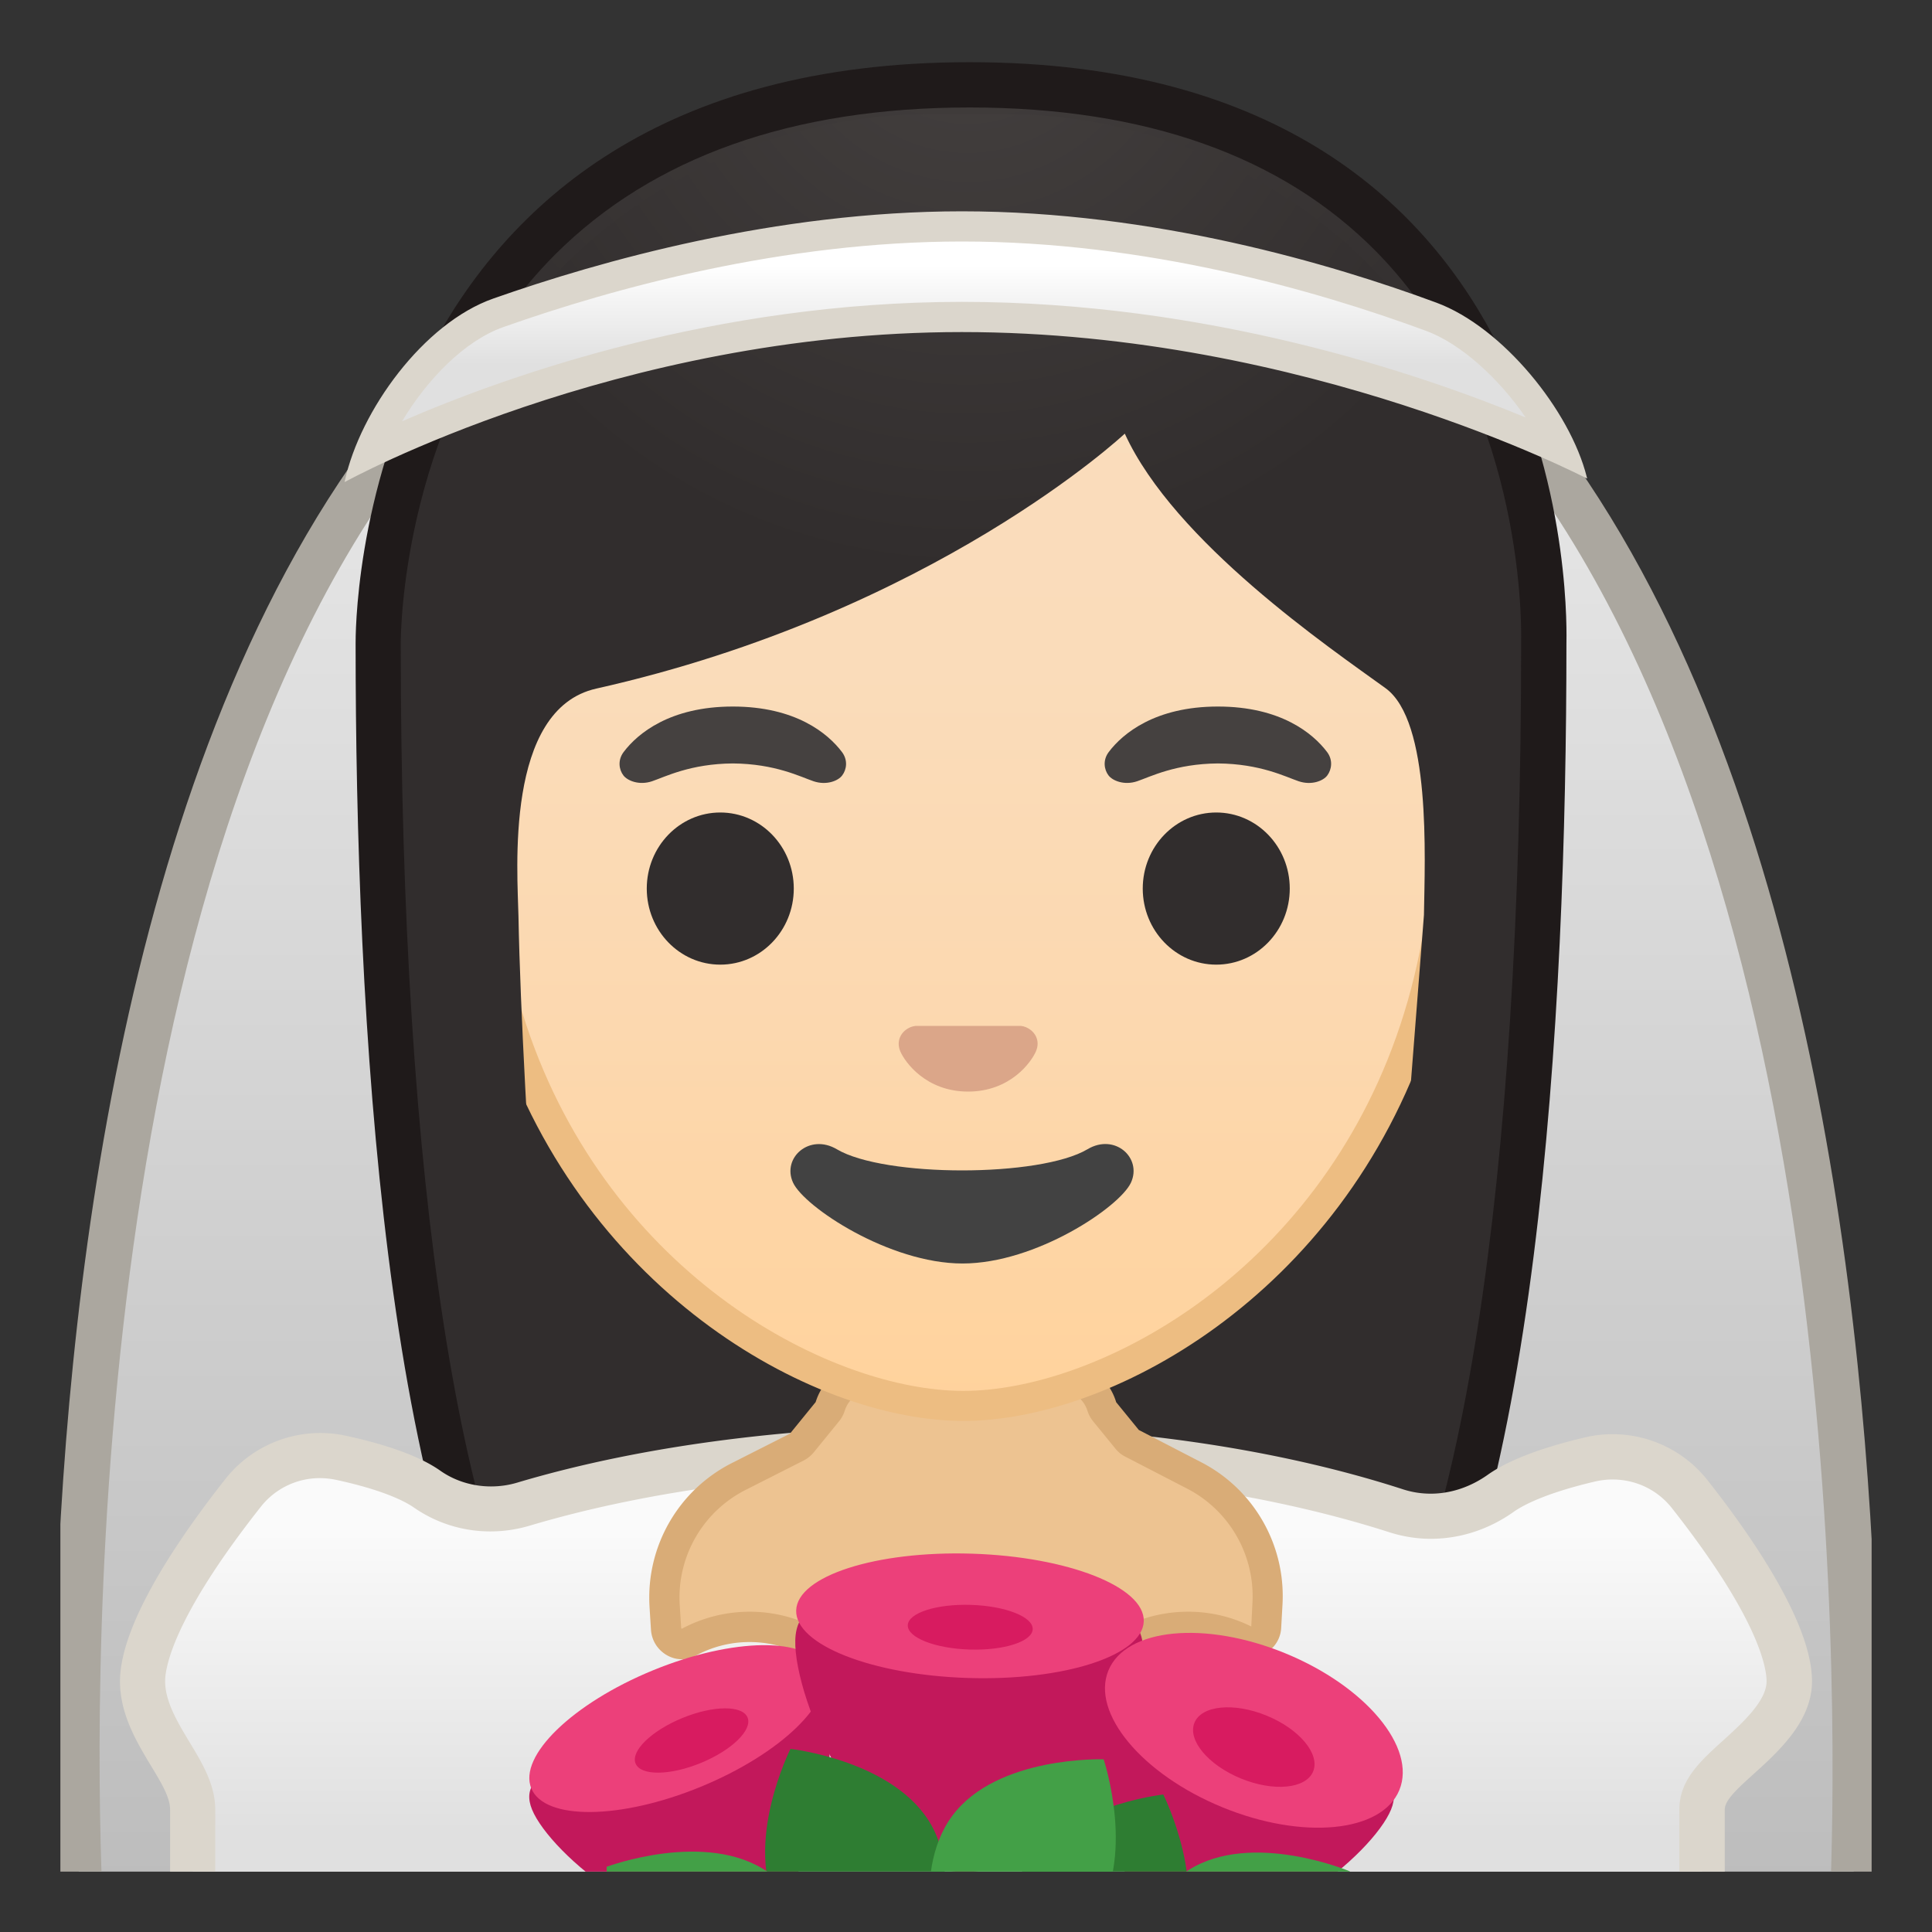<svg viewBox="0 0 128 128" width="128" height="128" xmlns="http://www.w3.org/2000/svg" xmlns:xlink="http://www.w3.org/1999/xlink"><rect x="0" y="0" width="128" height="128" fill="#333333" stroke="none"/><defs><path id="a" d="M4 4h120v120H4z"/></defs><clipPath id="b"><use xlink:href="#a"/></clipPath><g clip-path="url(#b)"><linearGradient id="c" x1="64.001" x2="64.001" y1="10.987" y2="124.82" gradientUnits="userSpaceOnUse"><stop stop-color="#eee" offset="0"/><stop stop-color="#BDBDBD" offset="1"/></linearGradient><path d="M5.32 126.5c-.49-10.13-2.35-72.68 24.43-101.42C38.77 15.4 50.23 10.5 63.81 10.5s25.06 4.91 34.12 14.59c26.88 28.74 25.25 91.26 24.79 101.41H5.32z" fill="url(#c)"/><path d="M63.81 12c13.15 0 24.26 4.75 33.02 14.11 25.43 27.18 24.93 85.45 24.45 98.89H6.76c-.53-13.42-1.25-71.71 24.09-98.9C39.57 16.75 50.66 12 63.81 12m0-3C-4.52 9 3.9 128 3.9 128h120.24S132.13 9 63.81 9z" fill="#ABA79F"/></g><g clip-path="url(#b)"><radialGradient id="d" cx="-7.556" cy="-101.86" r="57.903" gradientTransform="matrix(.826 0 0 .826 70.162 76.403)" gradientUnits="userSpaceOnUse"><stop stop-color="#454140" offset="0"/><stop stop-color="#312D2D" offset="1"/></radialGradient><path d="M46.69 119.76s-6.8-.35-10.21-5.09c-7.37-10.23-11.42-35.81-11.42-72.02 0-1.66.26-16.41 10.66-26.83 6.75-6.77 16.35-10.2 28.52-10.2 12.08 0 21.52 3.38 28.05 10.04 9.82 10.02 10.04 24.16 9.99 26.89 0 36.31-4.06 61.89-11.42 72.12-3.3 4.59-9.79 5.06-10.25 5.09l-16.93-.03-16.99.03z" fill="url(#d)"/><path d="M64.24 7.12c11.66 0 20.74 3.23 26.98 9.59 9.6 9.8 9.59 24.2 9.56 25.81v.12c0 35.9-3.96 61.17-11.14 71.15-2.84 3.94-8.55 4.43-9.08 4.46l-16.9-.03-16.89.03c-.54-.04-6.24-.53-9.08-4.46-7.18-9.98-11.14-35.24-11.14-71.17 0-.63.08-15.58 10.22-25.75 6.47-6.46 15.71-9.75 27.47-9.75m0-3c-41.01 0-40.68 37.92-40.68 38.52 0 24.56 1.88 59.25 11.71 72.9 3.9 5.41 11.43 5.71 11.43 5.71l16.97-.03 16.97.03s7.53-.3 11.43-5.71c9.83-13.65 11.71-48.34 11.71-72.9-.01-.6 1.47-38.52-39.54-38.52z" fill="#1F1A1A"/></g><g clip-path="url(#b)"><linearGradient id="e" x1="64" x2="64" y1="96.077" y2="126.55" gradientUnits="userSpaceOnUse"><stop stop-color="#FAFAFA" offset=".178"/><stop stop-color="#E0E0E0" offset=".828"/></linearGradient><path d="M12.77 127v-7.11c0-1.22-.68-2.35-1.46-3.65-.87-1.44-1.85-3.07-1.85-4.85 0-2.57 2.42-7.12 6.65-12.47a6.477 6.477 0 0 1 6.48-2.33c2.6.56 4.57 1.28 5.7 2.07 1.23.87 2.7 1.32 4.23 1.32.73 0 1.46-.11 2.16-.31 8.13-2.42 18.02-3.7 28.62-3.71h.13c10.48 0 20.81 1.47 29.1 4.15.73.24 1.5.36 2.27.36 1.64 0 3.24-.52 4.63-1.51 1.17-.83 3.21-1.61 5.89-2.24.5-.12 1.01-.18 1.52-.18 2.01 0 3.88.9 5.12 2.48 4.19 5.32 6.59 9.83 6.59 12.39 0 1.98-1.88 3.68-3.4 5.05-1.33 1.21-2.38 2.16-2.38 3.45V127h-100z" fill="url(#e)"/><path d="M63.4 94.45l.02 3c10.32 0 20.49 1.45 28.64 4.07.88.28 1.8.43 2.73.43 1.95 0 3.85-.62 5.5-1.79.58-.41 2.05-1.22 5.36-2 .39-.09.78-.14 1.18-.14 1.55 0 2.99.69 3.94 1.9 5.82 7.39 6.27 10.64 6.27 11.47 0 1.31-1.61 2.77-2.9 3.94-1.48 1.34-2.88 2.6-2.88 4.56v5.61h-97v-5.61c0-1.64-.85-3.06-1.68-4.43-.8-1.33-1.64-2.71-1.64-4.08 0-.83.46-4.1 6.33-11.54a4.965 4.965 0 0 1 3.93-1.91c.35 0 .71.04 1.05.11 3.2.69 4.61 1.45 5.16 1.83a8.846 8.846 0 0 0 5.09 1.59c.88 0 1.75-.13 2.59-.38 7.99-2.38 17.74-3.64 28.19-3.65h.1v-2.98m.05 0h-.13c-10.2.01-20.42 1.21-29.04 3.78-.57.17-1.15.25-1.73.25-1.19 0-2.38-.35-3.37-1.05-1.55-1.09-4.03-1.83-6.25-2.31a8.017 8.017 0 0 0-7.98 2.87c-2.95 3.74-6.98 9.54-6.98 13.4 0 3.77 3.32 6.57 3.32 8.5v8.61h103v-8.61c0-1.64 5.78-4.22 5.78-8.5 0-3.83-3.97-9.58-6.92-13.32a7.992 7.992 0 0 0-6.3-3.05c-.62 0-1.24.07-1.86.22-2.28.54-4.82 1.34-6.42 2.48-1.12.79-2.43 1.24-3.76 1.24-.61 0-1.21-.09-1.81-.28-8.69-2.82-19.1-4.23-29.55-4.23z" fill="#DBD6CC"/></g><g clip-path="url(#b)"><path d="M71.44 111.17c-.3 0-.57-.12-.76-.35-1.62-1.93-3.99-3.03-6.5-3.03s-4.88 1.11-6.5 3.03c-.19.23-.46.35-.76.35s-.56-.12-.76-.35a8.465 8.465 0 0 0-6.5-3.03c-1.42 0-2.82.36-4.06 1.03-.14.08-.28.11-.43.11-.47 0-1-.38-1.04-1.01l-.1-1.58a9.002 9.002 0 0 1 4.92-8.51l3.85-1.95c.12-.06.24-.15.32-.26l1.7-2.09c.08-.1.14-.21.18-.33a2.982 2.982 0 0 1 2.86-2.11h12.28c1.32 0 2.47.85 2.86 2.1.04.12.1.24.18.33l1.5 1.84c.09.11.19.19.32.26l4.12 2.13a9.027 9.027 0 0 1 4.86 8.47l-.09 1.6c-.03.58-.54.97-.99.97-.13 0-.26-.03-.38-.09-1.19-.6-2.47-.91-3.81-.91-2.51 0-4.88 1.11-6.5 3.03-.21.22-.48.35-.77.35z" fill="#EDC391"/><path d="M70.14 92.08c.88 0 1.65.56 1.91 1.4.08.24.2.47.36.67l1.5 1.84c.17.21.39.39.63.51l4.12 2.13a8.022 8.022 0 0 1 4.32 7.52l-.08 1.61a9.347 9.347 0 0 0-4.19-.98c-2.81 0-5.46 1.24-7.25 3.39-1.81-2.15-4.46-3.39-7.27-3.39s-5.46 1.24-7.25 3.39a9.49 9.49 0 0 0-7.27-3.39c-1.57 0-3.12.39-4.5 1.13-.02-.01-.03-.03-.04-.06l-.1-1.57a7.994 7.994 0 0 1 4.37-7.57l3.85-1.95c.25-.13.47-.31.65-.52l1.7-2.09c.16-.2.28-.42.36-.67.26-.84 1.03-1.4 1.91-1.4h12.27m0-2H57.86c-1.75 0-3.3 1.14-3.82 2.81l-1.7 2.09-3.85 1.95a9.984 9.984 0 0 0-5.46 9.46s.04.69.1 1.59c.07 1.12 1.02 1.95 2.04 1.95.3 0 .61-.07.91-.23 1.06-.58 2.28-.91 3.58-.91 2.3 0 4.36 1.04 5.74 2.68.4.47.96.71 1.52.71s1.12-.24 1.52-.71a7.452 7.452 0 0 1 5.74-2.68c2.3 0 4.36 1.04 5.74 2.68.4.47.96.71 1.52.71s1.12-.24 1.52-.71a7.452 7.452 0 0 1 5.74-2.68c1.21 0 2.35.29 3.36.8.27.14.55.2.83.2 1 0 1.92-.82 1.99-1.91l.09-1.6c.21-3.93-1.9-7.61-5.4-9.41l-4.12-2.13-1.5-1.84a3.966 3.966 0 0 0-3.81-2.82z" fill="#D9AC77"/></g><g clip-path="url(#b)"><linearGradient id="f" x1="63.818" x2="63.818" y1="92.579" y2="15.756" gradientUnits="userSpaceOnUse"><stop stop-color="#FFD29C" offset="0"/><stop stop-color="#FFD39E" offset=".024"/><stop stop-color="#FCD8AF" offset=".316"/><stop stop-color="#FADCBA" offset=".629"/><stop stop-color="#F9DDBD" offset="1"/></linearGradient><path d="M63.82 93.14c-2.3 0-4.91-.5-7.56-1.43-11.34-4.01-24.57-16.34-24.57-37.89 0-28.72 17.31-38.91 32.13-38.91S95.95 25.1 95.95 53.82c0 21.58-13.26 33.9-24.61 37.9-2.64.93-5.24 1.42-7.52 1.42z" fill="url(#f)"/><path d="M63.82 15.91c8.41 0 16.06 3.25 21.55 9.15 6.27 6.73 9.58 16.68 9.58 28.77 0 21.06-12.9 33.07-23.94 36.96-2.53.89-5.01 1.36-7.19 1.36-2.19 0-4.69-.48-7.23-1.38-11.03-3.9-23.9-15.92-23.9-36.94 0-12.09 3.31-22.03 9.58-28.77 5.49-5.9 13.14-9.15 21.55-9.15m0-2c-17.2 0-33.13 12.79-33.13 39.91 0 21.79 13.49 34.67 25.23 38.83 2.8.99 5.5 1.49 7.9 1.49 2.38 0 5.07-.49 7.85-1.47 11.76-4.14 25.28-17.03 25.28-38.84 0-27.13-15.93-39.92-33.13-39.92z" fill="#EDBD82"/><g fill="#312D2D"><ellipse cx="47.72" cy="58.87" rx="4.87" ry="5.04"/><ellipse cx="80.58" cy="58.87" rx="4.87" ry="5.04"/></g><path d="M67.96 68.05c-.1-.04-.21-.07-.32-.08h-6.99c-.11.01-.21.04-.32.08-.63.26-.98.91-.68 1.61s1.69 2.66 4.49 2.66 4.19-1.96 4.49-2.66c.31-.69-.04-1.35-.67-1.61z" fill="#DBA689"/><radialGradient id="g" cx="48.551" cy="49.333" r="5.6" gradientUnits="userSpaceOnUse"><stop stop-color="#454140" offset=".09"/><stop stop-color="#454140" offset="1"/></radialGradient><path d="M55.78 49.82c-.93-1.23-3.07-3.01-7.23-3.01s-6.31 1.79-7.23 3.01c-.41.54-.31 1.17-.02 1.55.26.35 1.04.68 1.9.39s2.54-1.16 5.35-1.18c2.81.02 4.49.89 5.35 1.18s1.64-.03 1.9-.39c.29-.38.39-1.01-.02-1.55z" fill="url(#g)"/><radialGradient id="h" cx="80.685" cy="49.333" r="5.6" gradientUnits="userSpaceOnUse"><stop stop-color="#454140" offset=".09"/><stop stop-color="#454140" offset="1"/></radialGradient><path d="M87.92 49.82c-.93-1.23-3.07-3.01-7.23-3.01s-6.31 1.79-7.23 3.01c-.41.54-.31 1.17-.02 1.55.26.35 1.04.68 1.9.39s2.54-1.16 5.35-1.18c2.81.02 4.49.89 5.35 1.18s1.64-.03 1.9-.39c.28-.38.39-1.01-.02-1.55z" fill="url(#h)"/><defs><path id="i" d="M30.41 88.85l-1.5-51.44c0-16.95 15.78-29.85 32.73-29.85h4.93c16.95 0 32.54 12.9 32.54 29.85l-1.5 51.18-67.2.26z"/></defs><clipPath id="j"><use xlink:href="#i"/></clipPath><g clip-path="url(#j)"><radialGradient id="k" cx="-10.021" cy="-93.009" r="48.206" gradientTransform="matrix(.796 0 0 .796 72.08 73.617)" gradientUnits="userSpaceOnUse"><stop stop-color="#454140" offset="0"/><stop stop-color="#312D2D" offset="1"/></radialGradient><path d="M101.99 42.65s1.02-35.57-37.81-35.57-37.97 35.57-37.97 35.57.33 45.48 3.2 51.39 7.2 5.71 7.2 5.71-2.03-26.54-2.26-39.04c-.06-2.92-.94-13.73 5.16-15.09 22.36-5.02 35.01-16.89 35.01-16.89 3.29 7.19 13.58 14.19 17.27 16.86 3.03 2.19 2.61 11.2 2.55 15.03l-3.05 39.06s4.68.37 7.65-5.64 3.05-51.39 3.05-51.39z" fill="url(#k)"/></g><path d="M72.05 76.14c-3.15 1.87-13.46 1.87-16.61 0-1.81-1.07-3.65.57-2.9 2.21.74 1.61 6.37 5.36 11.23 5.36 4.87 0 10.42-3.75 11.16-5.36.75-1.64-1.07-3.29-2.88-2.21z" fill="#424242"/></g><g clip-path="url(#b)"><linearGradient id="l" x1="63.958" x2="63.958" y1="15.304" y2="24.15" gradientUnits="userSpaceOnUse"><stop stop-color="#fff" offset=".253"/><stop stop-color="#E0E0E0" offset="1"/></linearGradient><path d="M24.47 30.01c1.51-3.81 4.87-7.99 8.54-9.28C40.42 18.11 51.75 15 63.73 15c12.3 0 23.7 3.25 31.1 5.98 3.29 1.21 6.91 5.03 8.62 8.81C97.86 27.27 82.1 21 63.73 21c-18.36 0-33.79 6.42-39.26 9.01z" fill="url(#l)"/><path d="M63.73 16c12.16 0 23.43 3.22 30.75 5.92 2.29.84 4.82 3.14 6.6 5.74C93.97 24.72 80 20 63.73 20c-16.37 0-30.17 4.9-37.09 7.91 1.65-2.76 4.13-5.33 6.71-6.24C40.67 19.08 51.89 16 63.73 16m0-2c-12.34 0-24.01 3.3-31.05 5.78-4.63 1.63-8.81 7.42-9.83 12.06-.01.03-.01.06-.02.1 0 0 18.01-9.94 40.89-9.94s41.41 9.7 41.41 9.7l.02-.01c-.01-.03-.01-.05-.02-.08-1.1-4.4-5.58-9.94-9.97-11.56C88.24 17.49 76.46 14 63.73 14z" fill="#DBD6CC"/></g><g clip-path="url(#b)"><path d="M54.51 111.97c1.21 2.95.32 13.04-5 15.23s-13.05-4.36-14.26-7.31 3.68-3.31 9-5.49c5.31-2.19 9.05-5.38 10.26-2.43z" fill="#C2185B"/><ellipse transform="rotate(-22.33 44.848 114.528)" cx="44.84" cy="114.52" rx="10.42" ry="4.17" fill="#EC407A"/><ellipse transform="rotate(-22.33 45.827 115.316)" cx="45.82" cy="115.31" rx="4.01" ry="1.61" fill="#D81B60"/><path d="M75.72 109.38c-.12 3.93-5.62 14.85-11.98 14.65s-11.17-11.44-11.05-15.37 5.22-1.88 11.58-1.68 11.57-1.53 11.45 2.4z" fill="#C2185B"/><ellipse transform="rotate(-88.206 64.268 107.055)" cx="64.27" cy="107.05" rx="4.12" ry="11.52" fill="#EC407A"/><ellipse transform="rotate(-88.206 64.279 107.808)" cx="64.28" cy="107.81" rx="1.48" ry="4.14" fill="#D81B60"/><path d="M72.9 111.97c-1.21 2.95-.32 13.04 5 15.23s13.05-4.36 14.26-7.31-3.68-3.31-9-5.49c-5.31-2.19-9.04-5.38-10.26-2.43z" fill="#C2185B"/><ellipse transform="rotate(-67.67 83.061 114.642)" cx="83.07" cy="114.65" rx="5.51" ry="10.42" fill="#EC407A"/><ellipse transform="rotate(-67.67 83.06 115.756)" cx="83.07" cy="115.76" rx="2.25" ry="4.25" fill="#D81B60"/><path d="M60.95 131.66s-7.01-.77-9.38-5.13.8-10.66.8-10.66 7.01.77 9.38 5.13c2.36 4.35-.8 10.66-.8 10.66z" fill="#2E7D32"/><path d="M54.97 133.91s-6.61 2.48-10.69-.35c-4.08-2.82-4.09-9.88-4.09-9.88s6.61-2.48 10.69.35 4.09 9.88 4.09 9.88z" fill="#43A047"/><path d="M68.49 134.68s7.01-.77 9.38-5.13-.8-10.66-.8-10.66-7.01.77-9.38 5.13.8 10.66.8 10.66z" fill="#2E7D32"/><path d="M62.36 130.96s-2.23-6.69.74-10.67 10.02-3.73 10.02-3.73 2.23 6.69-.74 10.67-10.02 3.73-10.02 3.73zM74.26 133.61s.29-7.05 4.48-9.71 10.69.08 10.69.08-.29 7.05-4.48 9.71-10.69-.08-10.69-.08z" fill="#43A047"/></g></svg>